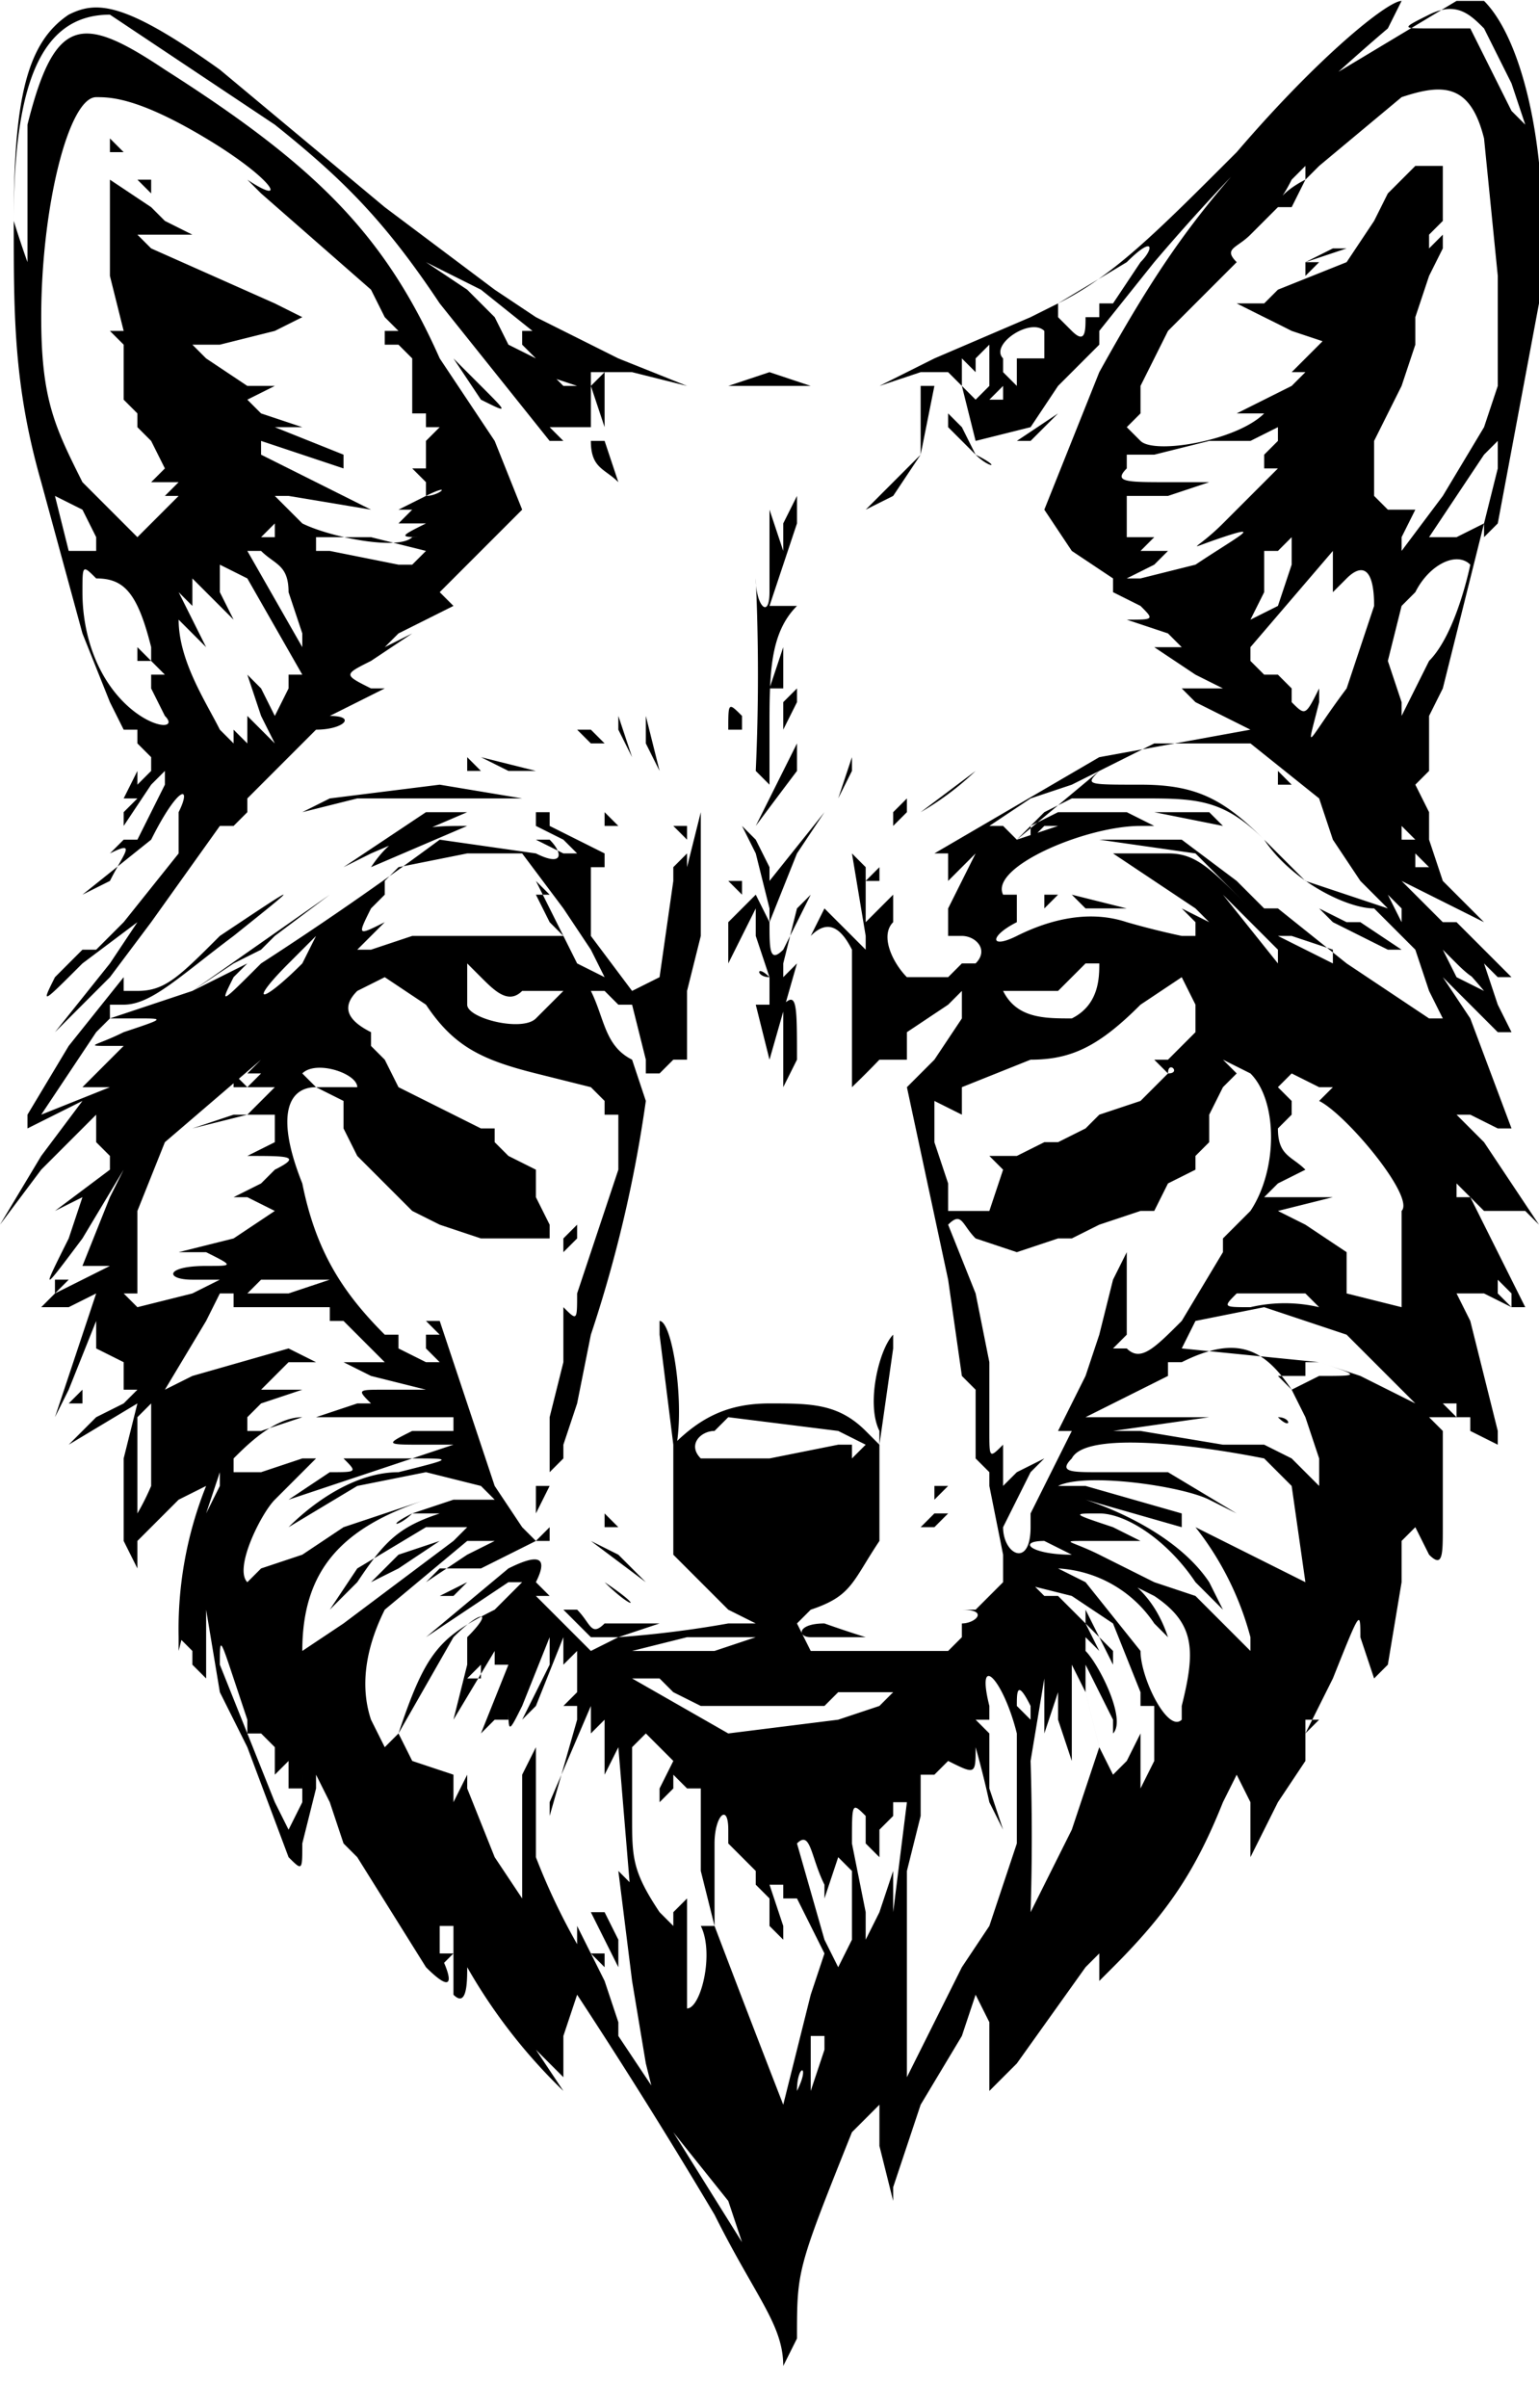 <svg width="424" height="663" viewBox="0 0 112 175" xml:space="preserve" xmlns="http://www.w3.org/2000/svg"><path style="fill:#000" d="M104 230c0-3-2-5-5-11a424 424 0 0 0-10-16l-1 3v3l-2-2c-3-3-3-4 0 0l2 3a40 40 0 0 1-7-9c0 1 0 3-1 2v-5h-1v3l-1-1h1c1 2 1 3-1 1l-5-8-1-1v1-1l-1-3-1-2v1l-1 4c0 2 0 2-1 1l-3-8-2-4-1-6v7-2l-1-1v-4 3l-1-1a42 42 0 0 1 2-7l-2 8v2-3a28 28 0 0 1 2-11l-2 1-3 3v2l-1-2v-6l1-4c1-1 1-1 0 0l-5 3 2-2 2-1 1-1c0 1 0 0 0 0 1 0 0 0 0 0h-1v-2l-2-1v-2l-2 5-1 2 3-9-2 1h-2l1-1v-1h1l-1 1 4-2h-2l2-5 1-2-3 5c-3 4-3 4-1 0l1-3-2 1c-2 1-2 1 0 0l4-3v-1l-1-1v-2l-4 4-3 4 3-5 3-4-2 1-2 1v-1l3-5 4-5v1h1c2 0 3-1 6-4 6-4 6-4 1 0-4 3-6 5-8 5h-1v1l-1 1-4 6 5-2h-2l2-2 1-1h-1c-2 0-1 0 1-1 3-1 3-1 1-1h-2l6-2 10-7 3-2c2-3 4-3 7-3h3-3l-7 3-3 2-4 3-1 1-2 2c-1 2-1 2 2-1a250 250 0 0 0 13-9l7 1c2 1 2 0 1-1h-1l2 1h1l-1-1-2-1v-1h1c-1-1-1-1 0 0v1l4 2v1h-1v5l3 4 2-1 1-7v-5 5-1l1-1v3-2l1-4c0-2 0-2 0 0v9l-1 4v5c1 2 1 2 0 0h-1l-1 1h-1v-1l-1-4h-1l-1-1h-1c0-1 0-1 0 0 1 2 1 4 3 5l1 3a96 96 0 0 1-4 17l-1 5-1 3v1l-1 1v-4l1-4v-4c1 1 1 1 1-1l1-3 2-6v-4h-1v-1l-1-1-4-1c-4-1-6-2-8-5l-3-2-2 1c-1 1-1 2 1 3v1l1 1 1 2 6 3h1v1l1 1 2 1v2l1 2v1h-5l-3-1-2-1-3-3-1-1-1-2v-2l-2-1c-2 0-3 2-1 7 1 5 3 8 6 11h1v1l2 1h1l-1-1v-1h1l-1-1h1l1 3 3 9 2 3 1 1 1-1v1h-1l-4 2h-3l-1 1 3-2 2-1h-2l-6 5c-1 2-2 5-1 8l1 2 1-1c2-6 3-7 7-9l2-2h-1l-6 4c-1 2-1 2 0 0l6-5c2-1 3-1 2 1l1 1h1-2l2 2 2 2 2-1a77 77 0 0 0 8-1h2l-2-1-4-4v-8l-1-8v-1c1 0 2 7 1 10v-1c2-2 4-3 7-3s5 0 7 2l1 1v-1c-1-2 0-6 1-7v1l-1 7v7c-2 3-2 4-5 5l-1 1 1 2h10l1-1v-1c1 0 2-1 0-1-1 0-1 0 0 0h1l2-2v-2l-1-5v-1s0-1 0 0l-1-1v-5l-1-1-1-7-3-14 2-2 2-3v-2l-1 1-3 2v2h-2a72 72 0 0 1-2 2v-10c-1-2-2-2-3-1l-2 2 2-2 1-2 1 1 2 2v-1l-1-6 1 1v4l1-1 1-1v2c-1 1 0 3 1 4h1c-1 0-1 0 0 0h2l1-1h1c1-1 0-2-1-2h-1v1-3l2-4 1-1-2 2-1 1v-2h-1l12-7 11-2-4-2-1-1h3l-2-1-3-2h-1 3l-1-1-3-1c-1 0-1 0 0 0 2 0 2 0 1-1l-2-1h-1 1v-1l-3-2-2-3 4-10c5-9 8-13 16-21l10-6h2c3 3 5 12 4 22l-3 16-1 1v-1l1-4v-2l-1 1-2 3-2 3h2l2-1-2 8-1 4-1 2v4l-1 1 1 2v1c0-1 0-1 0 0v1l1 3 1 1 1 1 1 1-4-2-2-1 1 1 2 2h1l1 1 3 3h-1l-1-1 1 3 1 2h-1l-2-2-2-2 2 3 3 8h-1l-2-1h-1l2 2 4 6-1-1h-3l-1-1 1 2 3 6h-1l-2-1h-2c-1-1-1-1 0 0l1 2 2 8v2-1l-2-1v-2 1h-3l1 1v7c0 2 0 3-1 2l-1-2v-1 1l-1 1v3l-1 6v-1 1l-1 1-1-3c0-2 0-2-2 3l-2 4v2l-2 3-2 4v-4l-1-2-1 2c-2 5-4 8-8 12l-1 1v-2l-1 1-5 7-2 2v-5l-1-2-1 3-3 5-2 6v1l-1-4v-3l-2 2c-4 10-4 10-4 15a401 401 0 0 1-1 2zm-4-12-4-5 5 8-1-3zm4-4v-2 5-3zm0-3 2-8 1-3-1-2-1-2h-1v1-2h-1l1 3v1l-1-1v-2l-1-1v-1l-1-1-1-1v-1c0-2-1-1-1 1v6c1 0 1 0 0 0l-1-4v-6h-1l-1-1v1l-1 1v-1l1-2-1-1-1-1-1 1v5c0 3 0 4 2 7l1 1v-1l1-1v8c1 0 2-4 1-6h1a1687 1687 0 0 0 5 13zm1 1v-1 3-2zm-10 0-1-4-1-6-1-8 1 1v2c1 0 1 0 0 0l-1-12 1-1-1 1-1 2v2-6l-1 1v-1c0 1 0 0 0 0v-1l-3 7v1l2-7v-1h-1l1-1v-3l-1 1v-2l-2 5-1 1 2-4v-2l-2 5c-1 2-1 2-1 0v1h-1v-1 1l-1 1 2-5 1-1-1 1h-1v-1l-3 5-1 2 1-2 1-4v-2c2-2 1-2-1 0l-4 7 1 2 3 1v2l1-2v-2c1 0 1 0 0 0v3l2 5 2 3v-9l1-2v8a47 47 0 0 0 4 8l-1-1v-2l1 2 1 2 1 3c-1 0 0 0 0 0v1l4 6h-1zm-4-13-1-2h1l1 2v2l-1-2zm-1 1h1v1l-1-1zm-2-19v-1 2-1zm19 26v-1h-1v1c1-1 0 0 0 0v4-1l1-3zm-2 3c1-2 0-2 0 0v1-1zm10-5 2-4 2-3 2-6v-8c-1-4-3-6-2-2v6l1 3-1-2a70 70 0 0 0-1-4c0 2 0 2-2 1l-1 1h-1v3l-1 4v15l2-4zm-24-1-1-1 1 1v1-1zm-8-1-1-1 1 1c0 1 0 1 0 0zm26-9-1-1-1 3v-1c-1-2-1-4-2-3l2 7 1 2 1-2v-5zm3 2v3-2l1-8h-1v1l-1 1v2l-1-1v-2c-1-1-1-1-1 2l1 5v2l1-2 1-3zm-35 1 1 2-1-2zm46-2 2-4 2-6-1-4-1-2v7l-1-3v-2l-1 3v3-7l-1 6a173 173 0 0 1 0 11l1-2zm-54-8c1 0 0 0 0 0v1h-1v-2c0-2 0-2 0 0l-1 1v-2l-1-1c0 1 0 1 0 0h-1v-1l-1-3c-1-3-1-3-1-1l4 10 1 2 1-2v-2zm71 3h-1 1zm-9-4v-4h-1v6l1-2zm-3 1 1-1 1-2v-3l-2-5-3-2-4-1h1l1 1h1l1 1 1 1 1 2-1-1v1c1 1 3 5 2 6v-1l-2-4v2l1 4 1 2s0-1 0 0zm0-9-2-2v-1l2 4v-1zm-20 5 3-1 1-1h-4l-1 1h-9l-2-1s0-1 0 0l-1-1h-1c0 1 0 0 0 0h-1l7 4 8-1zm11 0h-1l1 1v-1zm24 0h-1v1l1-1zm-10-1c1-4 1-6-2-8l-8-4c-2 0-1 1 2 1 4 1 6 3 7 6l-1-1a9 9 0 0 0-7-4l2 1 4 5c0 2 2 6 3 5v-1zm-11 0c-1-2-1-1-1 0l1 1v-1zm-40-2v-1l-1 1h1zm39 0v-1 1zm-49-4 4-3 4-3 1-1h-3l-5 3-2 3 2-2c2-3 3-4 6-5h1-3c-1 1-2 1 0 0l3-1h3l-1-1-4-1-5 1-5 3-1 1 1-1c2-2 5-4 8-4 4-1 4-1 1-1l-9 3-1 1 1-1 3-2c2 0 2 0 1-1h-1 6l3-1h-2c-3 0-3 0-1-1h3v-1H70l3-1h4-3c-1-1-1-1 1-1h3l-4-1-2-1h3l-1-1-2-2h-1v-1h-7v-1h-1l-1 2-3 5 2-1 7-2 2 1h-2l-2 2h6-3l-3 1-1 1v1h1l3-1c0 1 0 1 0 0-2 0-4 2-5 3v1h2l3-1h1l-3 3c-1 1-3 5-2 6l1-1 3-1 3-2 6-2c-6 2-9 5-9 11v2-2l3-2zm0-2h1c1-1 1-1 0 0h-1zm2-1 2-2 3-1-3 2-2 1zm-6-9h1-1zm-2-3h1-1zm16 17c0-1 0-1 0 0l-1 1 1-1zm17 0 3-1h-5l-4 1h-2 8zm21-1-1-2 1 2 1 1-1-1zm18 0a22 22 0 0 0-4-8l4 2 4 2-1-7-2-2c-5-1-13-2-14 0-1 1 0 1 2 1h5l5 3-2-1c-2-1-9-2-11-1h2l7 2v1l-7-2c-1 0-1 0 0 0 3 1 7 3 9 6l1 2-2-2c-2-3-5-5-7-5s-2 0 1 1l2 1h-4c-2 0-1 0 1 1l4 2 3 1 3 3 1 1v-1zm10-1c0-1 0 0 0 0v1-1zm-26-7v-1l2-4 1-2h-2 1l2-4 1-3 1-4 1-2v6l-1 1h1c1 1 2 0 4-2l3-5v-1l2-2c2-3 2-8 0-10l-2-1 1 1h1-1l-1 1-1 2-1 1 1-1 1-1-1 1v2l-1 1v1c1 0 1 0 0 0l-2 1-1 2h-1l-3 1-2 1h-1l-3 1-3-1c-1-1-1-2-2-1l2 5 1 5v5c0 2 0 2 1 1 1-2 1-2 0 0v3l1-1 2-1-1 1-2 4c0 2 2 3 2 0zm-65-1a18 18 0 0 0 1-2v-6l-1 1v7zm0-3v-1 2-1zm6 0-1 3 1-2v-1zm80-1-1-3-1-2 2-1c3 0 3 0 0-1h-1v1h-2l1 1v1-1c-2-3-4-4-8-2h-1v1l-4 2-2 1h14c1 0 1 1 0 0h-5l-7 1h-2 4l6 1h3l2 1 2 2v-2zm-62 1h-1 1zm0-1h-1 1s1 0 0 0zm27-1h1c1 0 0 0 0 0v1l1-1-2-1-8-1-1 1c-1 0-2 1-1 2h5l5-1zm47-2c0-1 0-1 0 0 0 0 0 1 0 0zm-2-1h-1l1 1v-1zm-5-2-3-3-6-2-5 1-1 2h-1 1l10 1 3 1 2 1 2 1-2-2zm-82-1h1-4 3zm13-1v-1 1c0 1 0 1 0 0zm63-4h-5c-1 1-1 1 1 1a11 11 0 0 1 5 0l-1-1zm15 0-1-1c0-1 0-1 0 0v1l1 1v-1zm-96 0 2-1h-2c-2 0-2-1 1-1 2 0 2 0 0-1h-2l4-1 3-2-2-1h-1l2-1h1c1 0 1 0 0 0h-1l1-1c2-1 1-1-2-1l-2 1 2-1 2-1v-1c-1 0-1 0 0 0v-1h-3l-3 1 4-1 2-2h-3v-1c1 0 1 0 0 0l1 1 1-1h-1l1-1h1-1l-7 6-2 5v6h-1l1 1 4-1zm88 1v-7c1-1-4-7-6-8-1 0-1 0 0 0l1-1h-1l-2-1-1 1 1 1v1l-1 1c0 2 1 2 2 3l-2 1-1 1h5l-4 1 2 1 3 2v3c-2-1-2-1 0 0l4 1zm-81-1 3-1h-5l-1 1h3zm51-6 1-3-1-1h2l2-1h1l2-1 1-1 3-1 1-1 1-1c1 0 0-1 0 0l-1-1h1l2-2v-2l-1-2-3 2c-3 3-5 4-8 4l-5 2v2l-2-1v3l1 3v2h3zm35-1-1-1v1h1zm-61-7v1-1zm63 0-1-1c-2-1-2-1 0 0l1 1zm-83-1c0-1-3-2-4-1l1 1a300 300 0 0 1 3 0zm-1-2h-3 3zm81-3h-1l-1-2-1-1 1 1-1-3-3-3c-2 0-6-2-8-5-3-3-5-3-9-3h-2 2-5l-2 1-1 1 2-1h11l2 2-1-1-5-1h-2l2 1h-1c-4 0-11 3-10 5h1l1-1-1 1v2c-2 1-2 2 0 1s5-2 8-1a58 58 0 0 0 4 1h1v-1l-1-1 2 1-1-1-6-4h-1 5c2 0 3 1 6 4l4 4-2-2-1-1-5-5-7-1h-1 7l4 3 2 2h1l5 4 6 4h2zm-5-5-2-1-2-1-1-1-2-1 4 2h1l3 2h-1zm-1-1h-1c0-1 0-1 0 0h1zm-19-2h-2l-1-1 4 1h-1zm-5-1h1l-1 1v-1zm-37 9 2-2h-3c-1 1-2 0-3-1l-1-1v3c0 1 4 2 5 1zm39 0c2-1 2-3 2-4h-1l-1 1-1 1h-4c1 2 3 2 5 2zm-60-4 1-1-2 1-3 2 4-2zm4 0 1-2-2 2c-3 3-2 3 1 0zm86 2a38 38 0 0 0-5-5l3 2c2 2 2 3 0 1l-1-1 1 2 2 1zm-85-3-1 1-1 1 1-1 1-1zm20 0-2-3-3-4h-4l-5 1-1 1v1c-1 1-1 1 0 0l-1 1c-1 2-1 2 1 1 3-1 3-1 0 0l-2 2h1l3-1h11l-1-1-1-2h1l-1-1 1 2 2 4 2 1-1-2zm54 1v-1l-3-1h-1l4 2zm-4-1-4-4 4 5v-1zm-5-1v-1 2-1zm14-2-1-1 1 2v-1zm-3-2-2-3-1-3-5-4h-7l-6 3-3 1-3 2h1l1 1 3-1h-1l-1 1v-1l-1 1 6-5h5-5c-1 1-1 1 3 1s6 1 9 4l3 3 6 2-2-2zm-8-5v-1 1l1 1-1-1zm4 0-1-1 1 1h1-1zm-2-2v-1l1 1h-1zm-6 7-1-1 1 1zm17-1-1-1v1h1zm-1-2-1-1v1h1zm1-2h-1 1zm-2-1-1-1c-1 0 0 0 0 0l1 1zm-4-8 2-6c0-3-1-3-2-2l-1 1v-3l-6 7v1c0-1 0-1 0 0l1 1h1l1 1c0-1 0-1 0 0v1c1 1 1 1 2-1v1c-1 4-1 3 2-1zm6-2c2-2 3-7 3-7-1-1-3 0-4 2l-1 1c1-1 1-1 0 0l-1 4 1 3v1l2-4zm-11-4 1-3v-2l-1 1h-1v3l-1 2 2-1zm-6-3c3-2 5-3 2-2s-2 1 0-1l4-4h-2 1v-1l1-1v-1l-2 1h-3l-4 1h-2v1c-1 1 0 1 3 1h3l-3 1h-3v3h2l-1 1h2l-1 1-2 1h1l4-1zm2-6h1-1zm16 1 3-5 1-3v-8l-1-10c-1-4-3-4-6-3l-6 5-1 1-1 2h-1l-2 2c-1 1-2 1-1 2l-1 1-4 4-2 4v2l-1 1 1 1c1 1 7 0 9-2h-2l4-2 1-1h-1c-1 0-1 0 0 0l2-2 1-1v1l-3-1a167 167 0 0 0-2-1c1 0 1 0 0 0l-2-1h2l1-1 5-2 2-3c-1 1-1 1 0 0l1-2 1-1 1-1h2c-1 0 0 0 0 0v4l-1 1v1l1-1v1l-1 2-1 3v2l-1 3-1 2-1 2v4l1 1h2l-1 2v1l3-4zm-10-17h1l-1 1v-1zm0 0 3-1h-1l-2 1zm8-8h1-1zm-8 2v-1l-1 1c-1 2-1 1 1 0zm15-7-2-4c-1-1-2-2-4-1s-2 1 0 1h3l3 6 1 1-1-3zM79 201v-1h1l-1 1zm29-24h-2c-1 0-1-1 1-1a79 79 0 0 0 3 1l3 1h2-2l-3-1h-2zm-18 0-2-2h1c1 1 1 2 2 1h5-1l-3 1h-2zm20-1h-1c0-1 0-1 0 0h7c0-1 0-1 0 0h-6zm-31-2 2-1-1 1h-1zm12-1-2-1 2 1c3 2 2 2 0 0zm3 0-4-3 2 1 2 2c1 1 1 1 0 0zm23 0h1c1-1 1-1 0 0h-1zm-29-2h-1 1l1 1-1-1zm25 0h3-3zm-27-4v-1h1l-1 2v1zm28 2 1-1h1l-1 1h-1zm-23-1 1 1h-1v-1zm24-2h1l-1 1v-1zm-32-1v-2 2c1 1 1 1 0 0zm-31-5 1-1v-1 2h-1zm36-12 1-1v1l-1 1v-1zm16-11v-6c1-1 1 0 1 4l-1 2zm-1-2-1-4-1-1 1 1h1v-2c-1 0-1-1 0 0l-1-3v-2l-1 2-1 2v-3l2-2 1 2v1-2l-1-4-1-2 1 1 1 2v-2 3l4-5-2 3-2 5c0 2 0 3 1 2l2-4-1 1-1 4v1l1-1-2 7v3zm-51-2 1-1-1 1zm-1 0 4-5 2-3-4 3c-3 3-3 3-2 1l2-2v-1 1h1l2-2 4-5v-4 1c-1 1-1 1 0 0 1-2 0-2-2 2l-5 4 2-1c1-2 2-3 0-2l1-1h1l1-2 1-2v-1l-1 1-2 3v-1l1-1h-1l1-2v-3h-1l-1-2-2-5-3-11c-2-7-2-12-2-19 0-9 1-13 4-15 2-1 4-1 11 4l12 10 8 6 3 2 6 3 5 2h3l3-1 3 1h4-13l-4-1h-5l1-1h1v5h-3l1 1h-1l-8-10c-4-6-7-9-12-13l-12-8c-5 0-7 5-7 15a74 74 0 0 0 1 3V67c2-8 4-8 10-4 11 7 16 12 20 21l4 6 2 5-3 3-3 3 1 1c1-1 1-1 0 0l-4 2-1 1 2-1-3 2c-2 1-2 1 0 2h1l-4 2c-1 0-1 0 0 0 2 0 1 1-1 1l-2 2-1 1 1-1-1 1-2 2v1l-1 1h-1l-5 7-3 4-2 2-2 2zm9-14c1 0 1 0 0 0v1-1zm-2-5v-1l-1-1v3l1-1zm6-2v-1l-1-1c0-1 0-1 0 0l2 2v-2l-1-1 1 1 2 2-1-2-1-3 1 1 1 2 1-2v-1h1l-4-7-2-1v2l1 2-1-1-2-2v2l-1-1c0-1 0-1 0 0l2 4-2-2c-1-1-1-1 0 0 0 3 2 6 3 8l1 1zm-2-4v-1 2-1zm-3 2-1-2v-2h-1v-1l1 1v-1c-1-4-2-5-4-5-1-1-1-1-1 1 0 3 1 6 3 8s4 2 3 1zm0-3-1-1v1h1zm10-3-1-3c0-2-1-2-2-3h-1l4 7v-1zm4-4-2-1-1-1 3 2c1 0 1 0 0 0zm4-1 1-1h1-1l-4-1h-4v1h1l5 1h1zm-23-2-1-2-2-1 1 4h2v-1zm6 1v-1 1zm-3-1 1-1 1-1h1-1l1-1c0 1 0 1 0 0h-2 1l1-1h-2l1-1c-1 0-1 0 0 0l-1-2-1-1v-1l-1-1v-4l-1-1h1l-1-4v-7l3 2 1 1 2 1h-4l1 1 9 4 2 1-2 1-4 1h-2l1 1 3 2h2l-2 1h-2 2l1 1 3 1h-2l5 2v1l-6-2v1l6 3 2 1-6-1h-1l2 2c2 1 7 2 8 1h1c-2 0-2 0 0-1h1-3l1-1h2-3l2-1c1 0 2-1 0 0v-1l-1-1h-2 3v-1c1 0 1 0 0 0v-1h-1 1l1-1h-1v-1h-1v-4l-1-1s0-1 0 0h-1v-1h1l-1-1-1-2-8-7-1-1c3 2 2 0-3-3s-7-3-8-3c-2 0-4 8-4 16 0 6 1 8 3 12l4 4c1 0 1 0 0 0zm16-5h1-1zM57 71h-2 3v1l-1-1zm-2-2v-1l1 1h-1zm12 27-1 1h1v-1zm-7 0h-1 1zm29-10-3-1h1l1 1h1zm-40-2v1-1zm37 0-1-1v-1h1l1 1c1 0 1 0 0 0l-5-4-4-2-2-2 2 2 3 2 2 2 1 2 2 1zM71 74h-1l-1-1 1 1h1zM51 64c0-1 0-1 0 0zm8 64h1-1zm-5-4 3-3-5 5 2-2zm9-2zm37 0h1v1l-1-1zm10 0 1-1v1h-1zm-38-1 6-4h6-3l-7 3-2 1zm40-2 1-1-1 1-1 1 1-1zm-48 0h1-1zm32-1h1v1l-1-1zm-5 0v-1l1 1h-1zm11 0 3-6v2a657 657 0 0 0-3 4zm12-1 4-3a21 21 0 0 1-4 3zm-43-1 8-1 6 1c1 0 1 0 0 0H73l-4 1 2-1zm26 1v-1 1zm15 0 1-1v1l-1 1v-1zm-17-2v1-1zm13 1 1-3v1l-1 2zm-6-2a154 154 0 0 0 0-14c0 2 1 3 1 1v-3c-1 1-1 1 0 0v-6 3l1 3v-2l1-2v2l-2 6h2c-2 2-2 5-2 9v4l-1-1zm-18 0-2-1 4 1h-2zm-3 0v-1l1 1h-1zm13-2v-2l1 4-1-2zm-22 1h8-9zm21 0-1-2v-1l1 3zm-3-1-1-1h1l1 1h-1zm10-1c0-2 0-2 1-1v1h-1zm4-2 1-1v1l-1 2v-2zm-1-1 1-3v3h-1zm27-1h1c1 0 0 0 0 0h-1zm-2-2h1-1zM98 95l-1-1 1 1 1 1-1-1zm-13 0h1-1zm27-1 2-3v-5h1l-1 5-4 4 2-1zm-19-1-1-1 3 3-2-2zm-1 0c-1-1-2-1-2-3h1l1 3c2 1 2 1 0 0zm26-2-2-2v-1l1 1 1 2c2 1 1 1 0 0zm3-1 3-2 2-2-4 4h-1zm-3 0-1-4-1-1h-2l-3 1 4-2 7-3 2-1c4-2 7-5 13-11 6-7 11-11 12-11l-1 2a149 149 0 0 0-17 17l-4 5v1l-3 3-2 3-4 1zm3-2-1 1 1-1zm0-1s0 1 0 0zm-3 0 1-1v-3l-1 1v1l-1-1v2l1 1c1 0 1 0 0 0zm2-1c0-1 0 0 0 0l-1 1h1v-1zm1-1v-2 1h2v-2c-1-1-4 1-3 2v1-1 1l1 1v-1zm5-4v-1 1h1v-1h1l2-3c1-1 1-2-1 0l-5 3v1l1 1c1 1 1 0 1-1zm-35 8-1-3 1-1v4zm-9-2-2-3c0-1 0-1 0 0l2 2c2 2 2 2 0 1z" transform="translate(-47 -58)"/></svg>